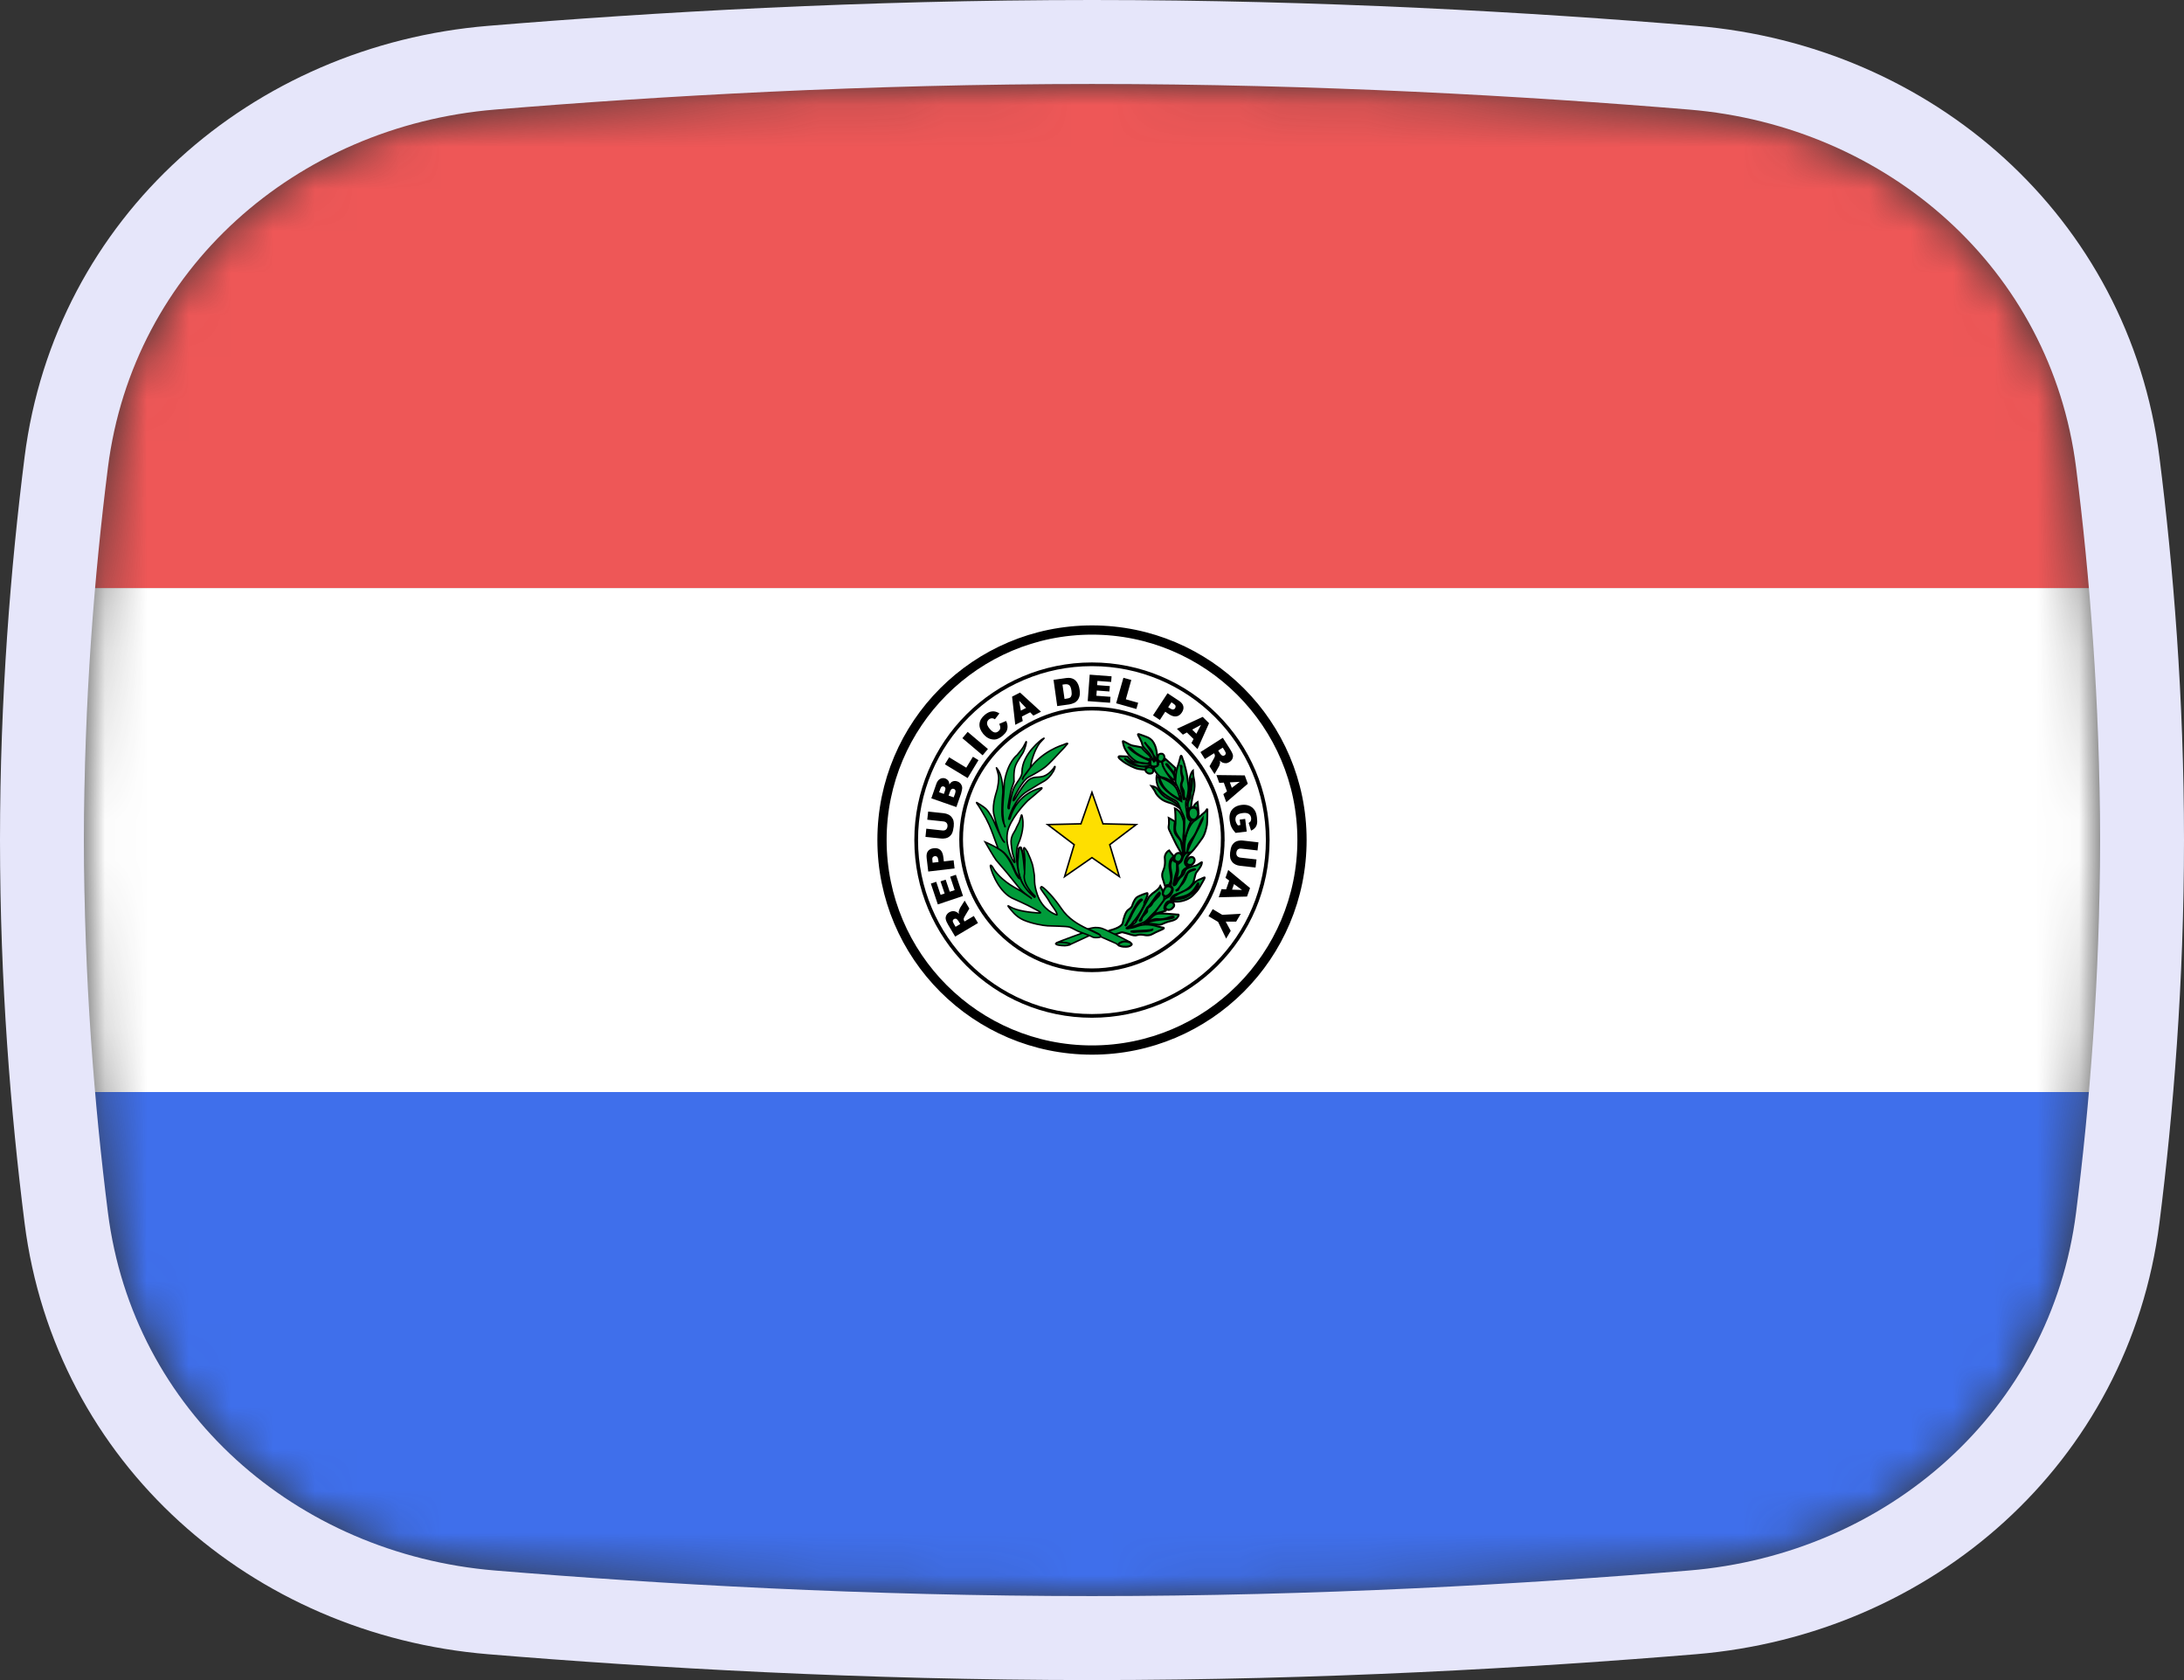 <svg width="52" height="40" viewBox="0 0 52 40" fill="none" xmlns="http://www.w3.org/2000/svg">
<rect x="0" y="0" width="52" height="40" fill="#333333" stroke="none"/>
<mask id="mask0" mask-type="alpha" maskUnits="userSpaceOnUse" x="2" y="2" width="48" height="36">
<path d="M2.569 11.136C3.167 6.412 7.042 3.002 11.786 2.609C15.641 2.289 20.62 2 26 2C31.38 2 36.359 2.289 40.214 2.609C44.959 3.002 48.833 6.412 49.431 11.136C49.752 13.676 50 16.704 50 20C50 23.296 49.752 26.324 49.431 28.864C48.833 33.587 44.959 36.998 40.214 37.391C36.359 37.711 31.38 38 26 38C20.62 38 15.641 37.711 11.786 37.391C7.042 36.998 3.167 33.587 2.569 28.864C2.248 26.324 2 23.296 2 20C2 16.704 2.248 13.676 2.569 11.136Z" fill="#00D0BF"/>
</mask>
<g mask="url(#mask0)">
<rect x="2" y="26" width="48" height="12" fill="#3F6FEB"/>
<rect x="2" y="14" width="48" height="12" fill="white"/>
<path d="M31 19.999C31 22.761 28.762 25 26 25C23.239 25 21 22.761 21 19.999C21 17.238 23.239 15 26 15C28.762 15 31 17.238 31 19.999Z" fill="white" stroke="black" stroke-width="0.22" stroke-miterlimit="10"/>
<path d="M28.418 19.224C28.296 19.219 28.295 19.353 28.295 19.353C28.295 19.353 28.3 19.314 28.296 19.358C28.294 19.403 28.316 19.511 28.406 19.52C28.5 19.528 28.532 19.418 28.532 19.364C28.532 19.343 28.526 19.227 28.418 19.224" fill="#009B3A"/>
<path d="M28.418 19.224C28.296 19.219 28.295 19.353 28.295 19.353C28.295 19.353 28.3 19.314 28.296 19.358C28.294 19.403 28.316 19.511 28.406 19.52C28.5 19.528 28.532 19.418 28.532 19.364C28.532 19.343 28.526 19.227 28.418 19.224" stroke="black" stroke-width="0.059"/>
<path d="M22.863 22L22.82 21.929C22.816 21.922 22.805 21.909 22.787 21.889C22.778 21.88 22.767 21.874 22.754 21.873C22.74 21.871 22.727 21.874 22.715 21.881C22.698 21.891 22.687 21.904 22.686 21.921C22.682 21.938 22.69 21.961 22.709 21.992L22.752 22.066L22.863 22ZM23.286 21.976L22.742 22.299L22.576 22.02C22.546 21.968 22.527 21.927 22.52 21.894C22.511 21.86 22.515 21.829 22.529 21.798C22.543 21.766 22.568 21.74 22.602 21.719C22.629 21.703 22.66 21.694 22.691 21.692C22.721 21.692 22.749 21.7 22.776 21.714C22.793 21.723 22.812 21.738 22.833 21.76C22.828 21.736 22.825 21.718 22.826 21.704C22.828 21.695 22.832 21.681 22.84 21.66C22.847 21.64 22.854 21.626 22.858 21.617L22.968 21.442L23.08 21.632L22.968 21.82C22.954 21.844 22.946 21.863 22.945 21.875C22.944 21.893 22.948 21.909 22.956 21.924L22.965 21.939L23.186 21.808L23.286 21.976ZM22.329 21.533L22.163 21.037L22.291 20.994L22.395 21.305L22.491 21.273L22.393 20.984L22.516 20.944L22.613 21.231L22.73 21.193L22.624 20.873L22.76 20.827L22.929 21.332L22.329 21.533ZM22.346 20.523L22.34 20.477C22.335 20.438 22.326 20.413 22.312 20.4C22.305 20.393 22.296 20.389 22.287 20.386C22.277 20.383 22.268 20.382 22.258 20.383C22.239 20.386 22.223 20.394 22.211 20.408C22.198 20.423 22.194 20.448 22.2 20.484L22.205 20.54L22.346 20.523ZM22.101 20.75L22.063 20.427C22.055 20.358 22.065 20.303 22.094 20.264C22.124 20.225 22.17 20.202 22.231 20.195C22.294 20.187 22.347 20.201 22.387 20.234C22.426 20.268 22.451 20.325 22.46 20.403L22.473 20.509L22.705 20.482L22.728 20.677L22.101 20.75ZM22.078 19.516L22.099 19.322L22.474 19.362C22.51 19.366 22.544 19.376 22.576 19.391C22.608 19.405 22.636 19.427 22.658 19.455C22.68 19.483 22.695 19.51 22.702 19.538C22.711 19.576 22.714 19.623 22.708 19.677C22.704 19.71 22.698 19.743 22.69 19.776C22.682 19.811 22.67 19.841 22.655 19.863C22.639 19.887 22.618 19.908 22.594 19.925C22.571 19.941 22.545 19.952 22.517 19.958C22.475 19.966 22.44 19.968 22.409 19.964L22.035 19.925L22.055 19.73L22.439 19.772C22.473 19.776 22.501 19.769 22.522 19.752C22.543 19.734 22.555 19.709 22.559 19.677C22.563 19.642 22.556 19.615 22.539 19.595C22.523 19.573 22.497 19.561 22.462 19.557L22.078 19.516ZM22.707 18.984L22.741 18.891C22.751 18.859 22.754 18.835 22.747 18.817C22.744 18.809 22.739 18.801 22.732 18.795C22.726 18.789 22.718 18.785 22.709 18.782C22.69 18.776 22.675 18.777 22.66 18.787C22.644 18.796 22.63 18.816 22.619 18.848L22.586 18.942L22.707 18.984ZM22.473 18.902L22.501 18.823C22.511 18.794 22.514 18.772 22.506 18.757C22.501 18.742 22.489 18.731 22.47 18.726C22.463 18.723 22.455 18.721 22.447 18.721C22.439 18.722 22.431 18.724 22.424 18.728C22.41 18.736 22.398 18.753 22.389 18.781L22.36 18.863L22.473 18.902ZM22.174 19.007L22.294 18.661C22.315 18.603 22.345 18.565 22.385 18.543C22.403 18.533 22.424 18.527 22.445 18.526C22.466 18.524 22.487 18.527 22.507 18.534C22.541 18.548 22.567 18.569 22.586 18.599C22.596 18.62 22.603 18.647 22.603 18.678C22.628 18.638 22.657 18.613 22.689 18.602C22.721 18.591 22.757 18.591 22.795 18.605C22.825 18.615 22.85 18.632 22.87 18.655C22.889 18.679 22.902 18.705 22.908 18.735C22.911 18.754 22.91 18.779 22.903 18.811C22.893 18.856 22.887 18.884 22.882 18.897L22.771 19.215L22.174 19.007ZM22.497 18.197L22.599 18.03L23.006 18.277L23.165 18.017L23.297 18.098L23.039 18.525L22.497 18.197ZM22.914 17.575L23.04 17.425L23.522 17.833L23.396 17.983L22.914 17.575ZM23.79 17.235L23.955 17.165C23.976 17.209 23.988 17.251 23.989 17.292C23.991 17.332 23.983 17.371 23.966 17.407C23.947 17.444 23.916 17.479 23.874 17.516C23.821 17.559 23.771 17.588 23.725 17.6C23.679 17.612 23.627 17.609 23.57 17.591C23.515 17.573 23.462 17.533 23.411 17.474C23.345 17.392 23.314 17.313 23.321 17.235C23.328 17.156 23.37 17.085 23.448 17.019C23.51 16.968 23.567 16.941 23.624 16.937C23.679 16.931 23.738 16.948 23.796 16.985L23.688 17.125C23.672 17.114 23.658 17.107 23.647 17.105C23.63 17.099 23.611 17.099 23.594 17.104C23.576 17.108 23.56 17.116 23.546 17.128C23.512 17.157 23.497 17.192 23.502 17.235C23.505 17.266 23.525 17.303 23.56 17.347C23.605 17.401 23.645 17.431 23.677 17.437C23.711 17.444 23.742 17.435 23.771 17.41C23.8 17.386 23.816 17.36 23.816 17.332C23.817 17.302 23.809 17.27 23.79 17.235ZM24.43 16.855L24.265 16.684L24.306 16.919L24.43 16.855ZM24.528 16.959L24.33 17.06L24.351 17.167L24.173 17.257L24.097 16.586L24.287 16.489L24.786 16.945L24.604 17.038L24.528 16.959ZM25.297 16.3L25.346 16.641L25.393 16.634C25.434 16.629 25.462 16.62 25.478 16.609C25.494 16.596 25.504 16.581 25.511 16.555C25.518 16.532 25.518 16.496 25.511 16.445C25.501 16.379 25.484 16.335 25.459 16.314C25.434 16.293 25.396 16.286 25.346 16.293L25.297 16.3ZM25.084 16.186L25.371 16.145C25.428 16.137 25.474 16.137 25.511 16.148C25.549 16.159 25.58 16.176 25.608 16.202C25.634 16.227 25.656 16.259 25.671 16.295C25.688 16.333 25.698 16.373 25.704 16.414C25.714 16.48 25.714 16.534 25.703 16.572C25.694 16.61 25.677 16.645 25.653 16.675C25.629 16.703 25.603 16.724 25.573 16.736C25.537 16.753 25.499 16.764 25.46 16.771L25.172 16.811L25.084 16.186ZM25.945 16.063L26.466 16.102L26.456 16.236L26.13 16.212L26.122 16.312L26.425 16.335L26.414 16.463L26.113 16.441L26.104 16.565L26.44 16.59L26.43 16.732L25.898 16.693L25.945 16.063ZM26.748 16.137L26.936 16.189L26.806 16.649L27.099 16.732L27.057 16.88L26.575 16.744L26.748 16.137ZM27.814 16.838L27.855 16.864C27.886 16.885 27.912 16.894 27.931 16.892C27.941 16.891 27.95 16.888 27.958 16.883C27.966 16.878 27.973 16.871 27.978 16.863C27.988 16.847 27.992 16.829 27.99 16.809C27.986 16.791 27.969 16.772 27.938 16.752L27.892 16.72L27.814 16.838ZM27.799 16.505L28.07 16.684C28.129 16.723 28.164 16.767 28.174 16.814C28.186 16.861 28.174 16.912 28.14 16.963C28.106 17.016 28.062 17.047 28.01 17.056C27.957 17.064 27.899 17.048 27.833 17.005L27.744 16.945L27.616 17.141L27.452 17.032L27.799 16.505ZM28.485 17.469L28.595 17.258L28.386 17.371L28.485 17.469ZM28.418 17.595L28.259 17.439L28.164 17.491L28.022 17.352L28.314 17.217L28.636 17.068L28.787 17.218L28.512 17.835L28.367 17.691L28.418 17.595ZM29.005 17.869L29.049 17.939C29.055 17.946 29.064 17.96 29.084 17.978C29.093 17.987 29.105 17.993 29.118 17.993C29.131 17.995 29.145 17.991 29.156 17.984C29.172 17.973 29.182 17.96 29.185 17.943C29.187 17.926 29.178 17.902 29.159 17.872L29.113 17.8L29.005 17.869ZM28.582 17.906L29.115 17.566L29.29 17.84C29.322 17.891 29.343 17.932 29.353 17.965C29.36 17.997 29.358 18.03 29.345 18.061C29.332 18.093 29.308 18.119 29.275 18.141C29.244 18.16 29.215 18.171 29.186 18.171C29.157 18.172 29.128 18.165 29.1 18.153C29.079 18.14 29.059 18.125 29.042 18.108C29.048 18.131 29.051 18.15 29.05 18.163C29.048 18.178 29.044 18.193 29.039 18.207C29.035 18.223 29.028 18.238 29.02 18.252L28.917 18.43L28.798 18.244L28.905 18.053C28.919 18.027 28.926 18.009 28.926 17.996C28.927 17.979 28.924 17.963 28.913 17.948L28.904 17.934L28.688 18.072L28.582 17.906ZM29.329 18.757L29.519 18.614L29.282 18.627L29.329 18.757ZM29.214 18.842L29.138 18.633L29.03 18.64L28.962 18.453L29.637 18.461L29.71 18.66L29.197 19.1L29.127 18.907L29.214 18.842ZM29.517 19.514L29.647 19.497L29.684 19.798L29.417 19.83C29.372 19.778 29.337 19.731 29.319 19.689C29.298 19.646 29.285 19.595 29.278 19.535C29.268 19.46 29.273 19.398 29.294 19.348C29.312 19.298 29.346 19.256 29.393 19.223C29.44 19.192 29.495 19.172 29.56 19.164C29.628 19.155 29.69 19.162 29.744 19.184C29.798 19.206 29.841 19.242 29.875 19.293C29.901 19.334 29.918 19.389 29.927 19.461C29.936 19.53 29.936 19.583 29.927 19.619C29.92 19.654 29.904 19.686 29.879 19.712C29.854 19.74 29.822 19.762 29.787 19.775L29.73 19.593C29.752 19.582 29.769 19.567 29.779 19.546C29.789 19.527 29.792 19.502 29.789 19.474C29.782 19.431 29.765 19.399 29.732 19.378C29.699 19.356 29.651 19.349 29.587 19.358C29.519 19.366 29.473 19.385 29.446 19.414C29.421 19.443 29.412 19.481 29.416 19.527C29.419 19.548 29.425 19.568 29.433 19.587C29.442 19.607 29.456 19.627 29.474 19.652L29.533 19.643L29.517 19.514ZM29.917 20.462L29.894 20.655L29.521 20.613C29.485 20.609 29.45 20.599 29.418 20.584C29.386 20.569 29.358 20.547 29.337 20.52C29.315 20.492 29.301 20.465 29.294 20.437C29.285 20.396 29.282 20.351 29.288 20.298C29.293 20.267 29.299 20.234 29.306 20.198C29.314 20.163 29.327 20.134 29.343 20.111C29.359 20.087 29.38 20.067 29.403 20.05C29.43 20.033 29.456 20.022 29.481 20.018C29.522 20.01 29.558 20.007 29.589 20.012L29.963 20.055L29.941 20.248L29.558 20.204C29.524 20.2 29.496 20.206 29.474 20.223C29.453 20.241 29.441 20.265 29.437 20.299C29.433 20.333 29.44 20.36 29.457 20.381C29.473 20.401 29.499 20.414 29.533 20.419L29.917 20.462ZM29.335 21.181L29.573 21.189L29.381 21.049L29.335 21.181ZM29.194 21.174L29.266 20.964L29.178 20.901L29.243 20.712L29.763 21.144L29.691 21.346L29.018 21.363L29.084 21.169L29.194 21.174ZM29.543 21.756L29.433 21.942L29.184 21.943L29.303 22.162L29.194 22.347L29.002 21.949L28.774 21.814L28.874 21.645L29.102 21.781L29.543 21.756Z" fill="black"/>
<path d="M30.184 20C30.184 22.313 28.311 24.187 25.999 24.187C23.687 24.187 21.814 22.313 21.814 20C21.814 17.689 23.687 15.816 25.999 15.816C28.311 15.816 30.184 17.689 30.184 20L30.184 20Z" stroke="black" stroke-width="0.088" stroke-miterlimit="10"/>
<path d="M29.113 19.985C29.113 21.707 27.72 23.101 25.999 23.101C24.279 23.101 22.884 21.707 22.884 19.985C22.884 18.266 24.279 16.871 25.999 16.871C27.72 16.871 29.114 18.266 29.114 19.985H29.113Z" stroke="black" stroke-width="0.088" stroke-miterlimit="10"/>
<path d="M25.999 18.865L26.261 19.614L27.053 19.632L26.422 20.111L26.651 20.87L25.999 20.419L25.348 20.87L25.576 20.111L24.944 19.632L25.737 19.614L25.999 18.865Z" fill="#FEDF00" stroke="black" stroke-width="0.036"/>
<path d="M27.438 22.136C27.411 22.158 27.305 22.169 27.277 22.174C27.248 22.178 27.137 22.179 27.09 22.181C27.064 22.183 27.013 22.19 26.987 22.19C26.759 22.164 27.359 22.167 27.438 22.135V22.136ZM26.838 21.959C26.853 21.932 26.928 21.765 26.955 21.717C26.982 21.671 27.044 21.547 27.082 21.495C27.101 21.467 27.175 21.386 27.193 21.422C27.063 21.535 26.961 21.731 26.906 21.863C26.899 21.877 26.856 21.951 26.84 21.97C26.825 21.989 26.831 22.024 26.808 22.027C26.782 22.03 26.8 22.035 26.8 22.035C26.8 22.035 26.822 21.987 26.838 21.958V21.959ZM27.701 22.086C27.701 22.086 27.597 22.071 27.533 22.048C27.469 22.026 27.362 22.01 27.271 22.012C27.18 22.013 27.097 22.041 27.023 22.069C26.95 22.096 26.855 22.099 26.855 22.099C26.855 22.099 26.801 22.107 26.826 22.095C26.85 22.083 26.933 22.017 26.933 22.017L26.987 21.944C27.003 21.939 27.276 21.58 27.247 21.484C27.288 21.413 27.338 21.287 27.319 21.265C27.31 21.256 27.106 21.329 27.061 21.37C27.01 21.415 26.973 21.508 26.957 21.562C26.942 21.615 26.864 21.66 26.864 21.66C26.8 21.706 26.754 21.851 26.732 21.97C26.71 22.087 26.421 22.152 26.421 22.152C26.421 22.152 26.34 22.182 26.412 22.205C26.424 22.208 26.456 22.262 26.481 22.263C26.517 22.267 26.696 22.19 26.724 22.196C26.785 22.21 26.846 22.227 26.905 22.246C26.974 22.269 27.03 22.281 27.078 22.263C27.127 22.246 27.196 22.252 27.248 22.262C27.3 22.274 27.357 22.269 27.39 22.259C27.425 22.248 27.519 22.196 27.519 22.196C27.519 22.196 27.619 22.153 27.678 22.125C27.736 22.098 27.701 22.086 27.701 22.086" fill="#009B3A"/>
<path d="M27.701 22.086C27.701 22.086 27.597 22.071 27.533 22.048C27.469 22.026 27.362 22.01 27.271 22.012C27.18 22.013 27.097 22.041 27.023 22.069C26.95 22.096 26.855 22.099 26.855 22.099C26.855 22.099 26.801 22.107 26.826 22.095C26.85 22.083 26.933 22.017 26.933 22.017L26.987 21.944C27.003 21.939 27.276 21.58 27.247 21.484C27.288 21.413 27.338 21.287 27.319 21.265C27.31 21.256 27.106 21.329 27.061 21.37C27.01 21.415 26.973 21.508 26.957 21.562C26.942 21.615 26.864 21.66 26.864 21.66C26.8 21.706 26.754 21.851 26.732 21.97C26.71 22.087 26.421 22.152 26.421 22.152C26.421 22.152 26.34 22.182 26.412 22.205C26.424 22.208 26.456 22.262 26.481 22.263C26.517 22.267 26.696 22.19 26.724 22.196C26.785 22.21 26.846 22.227 26.905 22.246C26.974 22.269 27.03 22.281 27.078 22.263C27.127 22.246 27.196 22.252 27.248 22.262C27.3 22.274 27.357 22.269 27.39 22.259C27.425 22.248 27.519 22.196 27.519 22.196C27.519 22.196 27.619 22.153 27.678 22.125C27.736 22.098 27.701 22.086 27.701 22.086M27.438 22.136C27.411 22.158 27.305 22.169 27.277 22.174C27.248 22.178 27.137 22.179 27.09 22.181C27.064 22.183 27.013 22.19 26.987 22.19C26.759 22.164 27.359 22.167 27.438 22.135V22.136ZM26.838 21.959C26.853 21.932 26.928 21.765 26.955 21.717C26.982 21.671 27.044 21.547 27.082 21.495C27.101 21.467 27.175 21.386 27.193 21.422C27.063 21.535 26.961 21.731 26.906 21.863C26.899 21.877 26.856 21.951 26.84 21.97C26.825 21.989 26.831 22.024 26.808 22.027C26.782 22.03 26.8 22.035 26.8 22.035C26.8 22.035 26.822 21.987 26.838 21.958V21.959Z" stroke="black" stroke-width="0.045"/>
<path d="M26.914 22.435C26.914 22.435 26.516 22.227 26.495 22.222C26.482 22.22 26.314 22.128 26.237 22.104C26.181 22.086 26.105 22.081 26.077 22.083C26.012 22.087 25.904 22.116 25.904 22.116L26.003 22.157C26.003 22.157 26.096 22.202 26.142 22.227C26.207 22.261 26.209 22.303 26.209 22.303L26.57 22.461L26.643 22.514C26.643 22.514 26.71 22.422 26.914 22.435Z" fill="#009B3A"/>
<path d="M26.914 22.435C26.914 22.435 26.516 22.227 26.495 22.222C26.482 22.22 26.314 22.128 26.237 22.104C26.181 22.086 26.105 22.081 26.077 22.083C26.012 22.087 25.904 22.116 25.904 22.116L26.003 22.157C26.003 22.157 26.096 22.202 26.142 22.227C26.207 22.261 26.209 22.303 26.209 22.303L26.57 22.461L26.643 22.514C26.643 22.514 26.71 22.422 26.914 22.435" stroke="black" stroke-width="0.036"/>
<path d="M27.315 21.608C27.44 21.496 27.502 21.337 27.605 21.249C27.621 21.261 27.621 21.281 27.601 21.317C27.581 21.351 27.555 21.363 27.544 21.381C27.523 21.409 27.46 21.462 27.443 21.493C27.428 21.522 27.409 21.564 27.354 21.596C27.3 21.628 27.317 21.68 27.312 21.701C27.308 21.725 27.224 21.785 27.184 21.86C27.176 21.937 27.172 21.904 27.126 21.932C27.211 21.803 27.256 21.72 27.315 21.608V21.608ZM27.034 21.962C27.025 21.979 26.778 22.119 26.856 22.098C26.932 22.078 27.161 21.995 27.226 21.966C27.305 21.932 27.352 21.859 27.412 21.8C27.473 21.74 27.661 21.56 27.693 21.491C27.725 21.419 27.754 21.32 27.627 21.097C27.627 21.097 27.607 21.14 27.559 21.182C27.512 21.224 27.442 21.271 27.442 21.271L27.36 21.349C27.36 21.349 27.072 21.879 27.034 21.962" fill="#009B3A"/>
<path d="M27.034 21.962C27.025 21.979 26.778 22.119 26.856 22.098C26.932 22.078 27.161 21.995 27.226 21.966C27.305 21.932 27.352 21.859 27.412 21.8C27.473 21.74 27.661 21.56 27.693 21.491C27.725 21.419 27.754 21.32 27.627 21.097C27.627 21.097 27.607 21.14 27.559 21.182C27.512 21.224 27.442 21.271 27.442 21.271L27.36 21.349C27.36 21.349 27.072 21.879 27.034 21.962M27.315 21.608C27.44 21.496 27.502 21.337 27.605 21.249C27.621 21.261 27.621 21.281 27.601 21.317C27.581 21.351 27.555 21.363 27.544 21.381C27.523 21.409 27.46 21.462 27.443 21.493C27.428 21.522 27.409 21.564 27.354 21.596C27.3 21.628 27.317 21.68 27.312 21.701C27.308 21.725 27.224 21.785 27.184 21.86C27.176 21.937 27.172 21.904 27.126 21.932C27.211 21.803 27.256 21.72 27.315 21.608V21.608Z" stroke="black" stroke-width="0.047"/>
<path d="M28.037 21.775C28.037 21.775 27.879 21.761 27.865 21.761C27.851 21.761 27.764 21.749 27.638 21.749C27.513 21.749 27.466 21.792 27.433 21.827C27.398 21.866 27.299 21.956 27.299 21.956L27.353 21.951C27.479 21.853 27.578 21.889 27.617 21.886C27.658 21.885 27.707 21.889 27.834 21.844C27.962 21.799 27.955 21.841 27.941 21.845C27.879 21.867 27.815 21.88 27.75 21.884C27.654 21.889 27.571 21.907 27.533 21.907C27.495 21.907 27.217 21.984 27.217 21.984C27.217 21.984 27.518 22.001 27.551 22.012C27.583 22.025 27.634 22.019 27.676 21.999C27.791 21.946 27.843 21.936 27.891 21.925C27.938 21.916 27.995 21.883 27.995 21.883C27.995 21.883 28.026 21.864 28.054 21.813C28.083 21.761 28.037 21.775 28.037 21.775H28.037ZM28.185 20.95C28.204 20.902 28.252 20.792 28.302 20.748C28.333 20.721 28.386 20.709 28.414 20.697C28.426 20.693 28.512 20.689 28.404 20.718C28.36 20.73 28.299 20.757 28.272 20.802C28.234 20.907 28.201 20.998 28.131 21.065C28.079 21.119 28.047 21.19 28.047 21.19L27.992 21.209C28.093 21.147 28.137 21.032 28.185 20.95ZM28.675 20.89C28.617 20.91 28.597 20.926 28.597 20.926C28.468 20.964 28.415 21.045 28.358 21.111C28.33 21.146 28.289 21.172 28.153 21.23C28.029 21.284 27.932 21.366 27.93 21.366C27.93 21.366 27.891 21.374 27.898 21.393C27.901 21.403 27.935 21.395 27.935 21.395C27.935 21.395 28.191 21.359 28.298 21.294C28.366 21.251 28.405 21.22 28.47 21.12C28.498 21.076 28.531 20.992 28.532 21.046C28.538 21.188 28.317 21.325 28.221 21.368C28.17 21.39 28.101 21.399 28.012 21.413C27.923 21.43 27.869 21.425 27.876 21.405C27.885 21.377 27.895 21.371 27.919 21.343C27.961 21.293 28.063 21.275 28.138 21.24C28.226 21.2 28.311 21.142 28.353 21.092C28.396 21.041 28.411 21.023 28.422 20.98C28.455 20.868 28.457 20.806 28.488 20.767C28.596 20.633 28.612 20.59 28.617 20.531C28.618 20.517 28.561 20.562 28.531 20.579C28.473 20.613 28.451 20.613 28.332 20.645C28.21 20.675 28.213 20.753 28.194 20.79C28.189 20.805 28.139 20.866 28.116 20.877C28.093 20.889 28.035 20.973 28.014 21.022C27.998 21.057 27.97 21.083 27.947 21.08C27.923 21.076 27.992 20.817 28.008 20.774C28.024 20.732 28.027 20.649 28.027 20.621C28.027 20.595 28.028 20.524 27.981 20.516C27.935 20.508 27.933 20.444 27.933 20.444C27.82 20.541 27.883 20.712 27.895 20.814C27.907 20.914 27.872 21.1 27.872 21.1C27.98 21.147 27.895 21.278 27.861 21.321C27.826 21.364 27.759 21.372 27.729 21.41C27.697 21.449 27.47 21.765 27.47 21.765L27.752 21.685C27.752 21.685 27.779 21.69 27.736 21.658C27.694 21.627 27.75 21.509 27.787 21.48C27.856 21.425 27.95 21.465 27.95 21.465C27.95 21.465 28.081 21.485 28.241 21.421C28.375 21.368 28.433 21.283 28.496 21.218C28.531 21.183 28.594 21.066 28.634 20.997C28.658 20.957 28.701 20.881 28.675 20.89" fill="#009B3A"/>
<path d="M28.675 20.89C28.617 20.91 28.597 20.926 28.597 20.926C28.468 20.964 28.415 21.045 28.358 21.111C28.33 21.146 28.289 21.172 28.153 21.23C28.029 21.284 27.932 21.366 27.93 21.366C27.93 21.366 27.891 21.374 27.898 21.393C27.901 21.403 27.935 21.395 27.935 21.395C27.935 21.395 28.191 21.359 28.298 21.294C28.366 21.251 28.405 21.22 28.47 21.12C28.498 21.076 28.531 20.992 28.532 21.046C28.538 21.188 28.317 21.325 28.221 21.368C28.17 21.39 28.101 21.399 28.012 21.413C27.923 21.43 27.869 21.425 27.876 21.405C27.885 21.377 27.895 21.371 27.919 21.343C27.961 21.293 28.063 21.275 28.138 21.24C28.226 21.2 28.311 21.142 28.353 21.092C28.396 21.041 28.411 21.023 28.422 20.98C28.455 20.868 28.457 20.806 28.488 20.767C28.596 20.633 28.612 20.59 28.617 20.531C28.618 20.517 28.561 20.562 28.531 20.579C28.473 20.613 28.451 20.613 28.332 20.645C28.21 20.675 28.213 20.753 28.194 20.79C28.189 20.805 28.139 20.866 28.116 20.877C28.093 20.889 28.035 20.973 28.014 21.022C27.998 21.057 27.97 21.083 27.947 21.08C27.923 21.076 27.992 20.817 28.008 20.774C28.024 20.732 28.027 20.649 28.027 20.621C28.027 20.595 28.028 20.524 27.981 20.516C27.935 20.508 27.933 20.444 27.933 20.444C27.82 20.541 27.883 20.712 27.895 20.814C27.907 20.914 27.872 21.1 27.872 21.1C27.98 21.147 27.895 21.278 27.861 21.321C27.826 21.364 27.759 21.372 27.729 21.41C27.697 21.449 27.47 21.765 27.47 21.765L27.752 21.685C27.752 21.685 27.779 21.69 27.736 21.658C27.694 21.627 27.75 21.509 27.787 21.48C27.856 21.425 27.95 21.465 27.95 21.465C27.95 21.465 28.081 21.485 28.241 21.421C28.375 21.368 28.433 21.283 28.496 21.218C28.531 21.183 28.594 21.066 28.634 20.997C28.658 20.957 28.701 20.881 28.675 20.89M28.037 21.775C28.037 21.775 27.879 21.761 27.865 21.761C27.851 21.761 27.764 21.749 27.638 21.749C27.513 21.749 27.466 21.792 27.433 21.827C27.398 21.866 27.299 21.956 27.299 21.956L27.353 21.951C27.479 21.853 27.578 21.889 27.617 21.886C27.658 21.885 27.707 21.889 27.834 21.844C27.962 21.799 27.955 21.841 27.941 21.845C27.879 21.867 27.815 21.88 27.75 21.884C27.654 21.889 27.571 21.907 27.533 21.907C27.495 21.907 27.217 21.984 27.217 21.984C27.217 21.984 27.518 22.001 27.551 22.012C27.583 22.025 27.634 22.019 27.676 21.999C27.791 21.946 27.843 21.936 27.891 21.925C27.938 21.916 27.995 21.883 27.995 21.883C27.995 21.883 28.026 21.864 28.054 21.813C28.083 21.761 28.037 21.775 28.037 21.775H28.037ZM28.185 20.95C28.204 20.902 28.252 20.792 28.302 20.748C28.333 20.721 28.386 20.709 28.414 20.697C28.426 20.693 28.512 20.689 28.404 20.718C28.36 20.73 28.299 20.757 28.272 20.802C28.234 20.907 28.201 20.998 28.131 21.065C28.079 21.119 28.047 21.19 28.047 21.19L27.992 21.209C28.093 21.147 28.137 21.032 28.185 20.95V20.95Z" stroke="black" stroke-width="0.045"/>
<path d="M27.874 21.649C27.896 21.641 27.899 21.637 27.939 21.594C27.977 21.551 27.943 21.478 27.883 21.481C27.854 21.483 27.822 21.476 27.765 21.554C27.709 21.632 27.791 21.66 27.823 21.663C27.836 21.664 27.854 21.658 27.874 21.649Z" fill="#009B3A"/>
<path d="M27.874 21.649C27.896 21.641 27.899 21.637 27.939 21.594C27.977 21.551 27.943 21.478 27.883 21.481C27.854 21.483 27.822 21.476 27.765 21.554C27.709 21.632 27.791 21.66 27.823 21.663C27.836 21.664 27.854 21.658 27.874 21.649" stroke="black" stroke-width="0.05"/>
<path d="M27.728 21.157C27.691 21.22 27.671 21.292 27.7 21.314C27.707 21.317 27.733 21.34 27.755 21.34C27.777 21.34 27.838 21.311 27.873 21.257C27.908 21.205 27.937 21.147 27.865 21.111C27.8 21.079 27.755 21.109 27.728 21.157" fill="#009B3A"/>
<path d="M27.728 21.157C27.691 21.22 27.671 21.292 27.7 21.314C27.707 21.317 27.733 21.34 27.755 21.34C27.777 21.34 27.838 21.311 27.873 21.257C27.908 21.205 27.937 21.147 27.865 21.111C27.8 21.079 27.755 21.109 27.728 21.157" stroke="black" stroke-width="0.051"/>
<path d="M27.942 20.393C27.942 20.393 27.948 20.384 27.923 20.358C27.884 20.318 27.835 20.247 27.835 20.247C27.758 20.29 27.732 20.375 27.732 20.409C27.732 20.445 27.745 20.522 27.733 20.6C27.729 20.627 27.725 20.658 27.686 20.755C27.647 20.851 27.692 20.939 27.701 20.97C27.707 21.001 27.739 21.096 27.739 21.096C27.739 21.096 27.77 21.077 27.78 21.075C27.792 21.072 27.833 21.073 27.833 21.073C27.833 21.073 27.88 20.989 27.882 20.942C27.883 20.907 27.877 20.849 27.861 20.758C27.838 20.627 27.839 20.59 27.855 20.516C27.87 20.442 27.942 20.393 27.942 20.393" fill="#009B3A"/>
<path d="M27.942 20.393C27.942 20.393 27.948 20.384 27.923 20.358C27.884 20.318 27.835 20.247 27.835 20.247C27.758 20.29 27.732 20.375 27.732 20.409C27.732 20.445 27.745 20.522 27.733 20.6C27.729 20.627 27.725 20.658 27.686 20.755C27.647 20.851 27.692 20.939 27.701 20.97C27.707 21.001 27.739 21.096 27.739 21.096C27.739 21.096 27.77 21.077 27.78 21.075C27.792 21.072 27.833 21.073 27.833 21.073C27.833 21.073 27.88 20.989 27.882 20.942C27.883 20.907 27.877 20.849 27.861 20.758C27.838 20.627 27.839 20.59 27.855 20.516C27.87 20.442 27.942 20.393 27.942 20.393" stroke="black" stroke-width="0.045"/>
<path d="M28.058 20.524C28.058 20.524 28.102 20.514 28.124 20.474C28.152 20.425 28.145 20.374 28.145 20.374C28.076 20.242 27.985 20.349 27.985 20.349C27.902 20.517 28.058 20.524 28.058 20.524" fill="#009B3A"/>
<path d="M28.058 20.524C28.058 20.524 28.102 20.514 28.124 20.474C28.152 20.425 28.145 20.374 28.145 20.374C28.076 20.242 27.985 20.349 27.985 20.349C27.902 20.517 28.058 20.524 28.058 20.524" stroke="black" stroke-width="0.049"/>
<path d="M28.29 20.282C28.188 20.287 28.138 20.47 28.138 20.47C28.138 20.47 28.122 20.515 28.067 20.55C28.01 20.586 28.044 20.637 28.044 20.728C28.044 20.819 27.98 20.981 27.98 20.981L27.956 21.035C27.956 21.035 27.959 21.076 27.996 21.002C28.059 20.876 28.128 20.907 28.154 20.772C28.171 20.672 28.337 20.64 28.337 20.64L28.29 20.631C28.117 20.55 28.3 20.349 28.329 20.313C28.361 20.277 28.391 20.277 28.29 20.282Z" fill="#009B3A"/>
<path d="M28.29 20.282C28.188 20.287 28.138 20.47 28.138 20.47C28.138 20.47 28.122 20.515 28.067 20.55C28.01 20.586 28.044 20.637 28.044 20.728C28.044 20.819 27.98 20.981 27.98 20.981L27.956 21.035C27.956 21.035 27.959 21.076 27.996 21.002C28.059 20.876 28.128 20.907 28.154 20.772C28.171 20.672 28.337 20.64 28.337 20.64L28.29 20.631C28.117 20.55 28.3 20.349 28.329 20.313C28.361 20.277 28.391 20.277 28.29 20.282" stroke="black" stroke-width="0.059"/>
<path d="M28.261 20.499C28.214 20.599 28.347 20.604 28.378 20.586C28.39 20.579 28.418 20.546 28.418 20.546C28.472 20.468 28.423 20.416 28.395 20.409C28.368 20.4 28.31 20.393 28.261 20.499Z" fill="#009B3A"/>
<path d="M28.261 20.499C28.214 20.599 28.347 20.604 28.378 20.586C28.39 20.579 28.418 20.546 28.418 20.546C28.472 20.468 28.423 20.416 28.395 20.409C28.368 20.4 28.31 20.393 28.261 20.499" stroke="black" stroke-width="0.05"/>
<path d="M28.009 20.111C28.044 20.176 28.141 20.356 28.164 20.345C28.178 20.338 28.167 20.301 28.167 20.301C28.167 20.301 28.164 20.252 28.148 20.193C28.133 20.134 28.136 20.057 28.105 20.009C28.075 19.96 28.003 19.902 27.974 19.825C27.946 19.747 27.968 19.601 27.971 19.583C27.974 19.566 27.982 19.577 27.967 19.56C27.952 19.541 27.829 19.476 27.829 19.476C27.829 19.476 27.836 19.523 27.833 19.61C27.832 19.631 27.826 19.655 27.823 19.691C27.82 19.726 27.841 19.77 27.891 19.869C27.95 19.984 27.978 20.055 28.009 20.111ZM28.746 19.252C28.746 19.252 28.711 19.311 28.698 19.324C28.685 19.338 28.485 19.51 28.473 19.517C28.464 19.524 28.359 19.558 28.264 19.815C28.169 20.072 28.21 20.311 28.21 20.311L28.256 20.306L28.264 20.28C28.264 20.28 28.279 20.195 28.291 20.131C28.305 20.067 28.376 19.978 28.423 19.913C28.469 19.848 28.505 19.756 28.505 19.756C28.559 19.648 28.584 19.551 28.638 19.476C28.64 19.565 28.298 20.118 28.262 20.305L28.363 20.29C28.444 20.216 28.549 20.061 28.621 19.961C28.693 19.861 28.724 19.704 28.737 19.635C28.749 19.566 28.746 19.252 28.746 19.252" fill="#009B3A"/>
<path d="M28.746 19.252C28.746 19.252 28.711 19.311 28.698 19.324C28.685 19.338 28.485 19.51 28.473 19.517C28.464 19.524 28.359 19.558 28.264 19.815C28.169 20.072 28.21 20.311 28.21 20.311L28.256 20.306L28.264 20.28C28.264 20.28 28.279 20.195 28.291 20.131C28.305 20.067 28.376 19.978 28.423 19.913C28.469 19.848 28.505 19.756 28.505 19.756C28.559 19.648 28.584 19.551 28.638 19.476C28.64 19.565 28.298 20.118 28.262 20.305L28.363 20.29C28.444 20.216 28.549 20.061 28.621 19.961C28.693 19.861 28.724 19.704 28.737 19.635C28.749 19.566 28.746 19.252 28.746 19.252M28.009 20.111C28.044 20.176 28.141 20.356 28.164 20.345C28.178 20.338 28.167 20.301 28.167 20.301C28.167 20.301 28.164 20.252 28.148 20.193C28.133 20.134 28.136 20.057 28.105 20.009C28.075 19.96 28.003 19.902 27.974 19.825C27.946 19.747 27.968 19.601 27.971 19.583C27.974 19.566 27.982 19.577 27.967 19.56C27.952 19.541 27.829 19.476 27.829 19.476C27.829 19.476 27.836 19.523 27.833 19.61C27.832 19.631 27.826 19.655 27.823 19.691C27.82 19.726 27.841 19.77 27.891 19.869C27.95 19.984 27.978 20.055 28.009 20.111V20.111Z" stroke="black" stroke-width="0.045"/>
<path d="M28.066 19.309C28.014 19.262 27.974 19.247 27.974 19.247C27.974 19.247 27.986 19.341 27.986 19.398C27.986 19.455 27.991 19.551 27.988 19.602C27.986 19.653 27.961 19.738 27.997 19.821C28.034 19.902 28.076 19.944 28.106 19.995C28.133 20.046 28.182 20.307 28.182 20.307C28.182 20.307 28.164 19.954 28.18 19.854C28.194 19.755 28.199 19.602 28.177 19.525C28.154 19.448 28.116 19.358 28.066 19.309ZM28.301 18.964C28.317 18.934 28.353 18.871 28.368 18.776C28.374 18.736 28.378 18.67 28.376 18.625C28.375 18.595 28.363 18.542 28.376 18.539C28.388 18.536 28.378 18.555 28.385 18.6C28.388 18.616 28.377 18.66 28.375 18.717C28.372 18.762 28.371 18.8 28.35 18.861C28.333 18.915 28.349 18.975 28.338 18.992C28.326 19.009 28.295 19.074 28.295 19.074C28.295 19.074 28.276 19.127 28.279 19.174C28.281 19.223 28.284 19.276 28.284 19.276C28.284 19.276 28.307 19.234 28.357 19.227C28.357 19.227 28.368 19.145 28.368 19.119C28.368 19.094 28.401 18.926 28.418 18.875C28.441 18.8 28.457 18.67 28.421 18.518C28.41 18.477 28.403 18.349 28.403 18.349C28.403 18.349 28.355 18.388 28.326 18.534C28.317 18.578 28.336 18.698 28.329 18.825C28.326 18.895 28.259 19.179 28.25 19.197" fill="#009B3A"/>
<path d="M28.301 18.964C28.317 18.934 28.353 18.871 28.368 18.776C28.374 18.736 28.378 18.67 28.376 18.625C28.375 18.595 28.363 18.542 28.376 18.539C28.388 18.536 28.378 18.555 28.385 18.6C28.388 18.616 28.377 18.66 28.375 18.717C28.372 18.762 28.371 18.8 28.35 18.861C28.333 18.915 28.349 18.975 28.338 18.992C28.326 19.009 28.295 19.074 28.295 19.074C28.295 19.074 28.276 19.127 28.279 19.174C28.281 19.223 28.284 19.276 28.284 19.276C28.284 19.276 28.307 19.234 28.357 19.227C28.357 19.227 28.368 19.145 28.368 19.119C28.368 19.094 28.401 18.926 28.418 18.875C28.441 18.8 28.457 18.67 28.421 18.518C28.41 18.477 28.403 18.349 28.403 18.349C28.403 18.349 28.355 18.388 28.326 18.534C28.317 18.578 28.336 18.698 28.329 18.825C28.326 18.895 28.259 19.179 28.25 19.197M28.066 19.309C28.014 19.262 27.974 19.247 27.974 19.247C27.974 19.247 27.986 19.341 27.986 19.398C27.986 19.455 27.991 19.551 27.988 19.602C27.986 19.653 27.961 19.738 27.997 19.821C28.034 19.902 28.076 19.944 28.106 19.995C28.133 20.046 28.182 20.307 28.182 20.307C28.182 20.307 28.164 19.954 28.18 19.854C28.194 19.755 28.199 19.602 28.177 19.525C28.154 19.448 28.116 19.358 28.066 19.309V19.309Z" stroke="black" stroke-width="0.045"/>
<path d="M28.301 18.964C28.299 18.968 28.298 18.97 28.298 18.97C28.298 18.97 28.3 18.968 28.301 18.964Z" fill="#009B3A" stroke="black" stroke-width="0.045"/>
<path d="M28.111 18.227C28.137 18.227 28.137 18.255 28.131 18.277C28.127 18.3 28.128 18.342 28.128 18.35C28.128 18.36 28.139 18.421 28.147 18.452C28.157 18.484 28.173 18.494 28.166 18.559C28.161 18.6 28.119 18.648 28.134 18.717C28.142 18.753 28.168 18.791 28.181 18.823C28.191 18.845 28.186 18.898 28.189 18.942C28.19 18.984 28.213 19.013 28.213 19.013C28.213 19.013 28.184 19.067 28.174 18.999C28.164 18.921 28.16 18.887 28.145 18.852C28.121 18.794 28.099 18.691 28.137 18.611C28.143 18.595 28.148 18.567 28.148 18.532C28.148 18.498 28.127 18.439 28.123 18.402C28.119 18.373 28.122 18.312 28.122 18.29L28.111 18.227ZM27.986 18.615C27.992 18.659 28.006 18.683 28.056 18.779C28.071 18.81 28.106 18.891 28.111 18.916C28.117 18.942 28.122 18.973 28.122 18.98C28.122 18.989 28.128 19.049 28.128 19.049V19.074C28.128 19.074 27.991 18.994 27.931 18.951C27.871 18.908 27.803 18.849 27.76 18.814C27.71 18.773 27.593 18.634 27.592 18.523L27.538 18.474C27.538 18.474 27.497 18.721 27.691 18.881C27.747 18.927 27.808 18.978 27.938 19.037C28.069 19.097 28.052 19.151 28.106 19.267C28.16 19.383 28.193 19.45 28.2 19.483C28.205 19.518 28.185 20.012 28.185 20.012L28.19 20.057C28.19 20.057 28.309 19.599 28.366 19.548C28.366 19.548 28.253 19.531 28.262 19.352L28.242 19.234C28.242 19.234 28.219 19.092 28.262 19.004C28.262 19.004 28.312 18.842 28.295 18.703C28.284 18.619 28.28 18.594 28.27 18.514C28.255 18.39 28.205 18.212 28.199 18.191C28.182 18.128 28.176 18.119 28.157 18.069C28.151 18.052 28.14 17.994 28.121 17.993C28.11 17.993 28.094 18.067 28.094 18.067C28.094 18.067 28.07 18.149 28.066 18.171C28.05 18.236 28.014 18.292 27.997 18.439C27.994 18.466 27.991 18.538 27.988 18.548C27.986 18.556 27.983 18.598 27.986 18.615Z" fill="#009B3A"/>
<path d="M27.986 18.615C27.992 18.659 28.006 18.683 28.056 18.779C28.071 18.81 28.106 18.891 28.111 18.916C28.117 18.942 28.122 18.973 28.122 18.98C28.122 18.989 28.128 19.049 28.128 19.049V19.074C28.128 19.074 27.991 18.994 27.931 18.951C27.871 18.908 27.803 18.849 27.76 18.814C27.71 18.773 27.593 18.634 27.592 18.523L27.538 18.474C27.538 18.474 27.497 18.721 27.691 18.881C27.747 18.927 27.808 18.978 27.938 19.037C28.069 19.097 28.052 19.151 28.106 19.267C28.16 19.383 28.193 19.45 28.2 19.483C28.205 19.518 28.185 20.012 28.185 20.012L28.19 20.057C28.19 20.057 28.309 19.599 28.366 19.548C28.366 19.548 28.253 19.531 28.262 19.352L28.242 19.234C28.242 19.234 28.219 19.092 28.262 19.004C28.262 19.004 28.312 18.842 28.295 18.703C28.284 18.619 28.28 18.594 28.27 18.514C28.255 18.39 28.205 18.212 28.199 18.191C28.182 18.128 28.176 18.119 28.157 18.069C28.151 18.052 28.14 17.994 28.121 17.993C28.11 17.993 28.094 18.067 28.094 18.067C28.094 18.067 28.07 18.149 28.066 18.171C28.05 18.236 28.014 18.292 27.997 18.439C27.994 18.466 27.991 18.538 27.988 18.548C27.986 18.556 27.983 18.598 27.986 18.615M28.111 18.227C28.137 18.227 28.137 18.255 28.131 18.277C28.127 18.3 28.128 18.342 28.128 18.35C28.128 18.36 28.139 18.421 28.147 18.452C28.157 18.484 28.173 18.494 28.166 18.559C28.161 18.6 28.119 18.648 28.134 18.717C28.142 18.753 28.168 18.791 28.181 18.823C28.191 18.845 28.186 18.898 28.189 18.942C28.19 18.984 28.213 19.013 28.213 19.013C28.213 19.013 28.184 19.067 28.174 18.999C28.164 18.921 28.16 18.887 28.145 18.852C28.121 18.794 28.099 18.691 28.137 18.611C28.143 18.595 28.148 18.567 28.148 18.532C28.148 18.498 28.127 18.439 28.123 18.402C28.119 18.373 28.122 18.312 28.122 18.29L28.111 18.227Z" stroke="black" stroke-width="0.045"/>
<path d="M28.088 19.239C28.088 19.239 28.068 19.195 28.048 19.172C28.007 19.125 27.952 19.084 27.797 19.008C27.641 18.93 27.6 18.803 27.521 18.751C27.485 18.726 27.415 18.714 27.415 18.714C27.415 18.714 27.484 18.809 27.5 18.842C27.521 18.884 27.526 18.912 27.612 18.992C27.697 19.072 27.8 19.1 27.867 19.12C27.961 19.149 28.088 19.239 28.088 19.239V19.239ZM27.599 18.505C27.603 18.517 27.643 18.654 27.727 18.76C27.855 18.922 28.103 19.039 28.103 19.039C28.08 18.937 28.04 18.82 28.008 18.769C27.895 18.587 27.598 18.498 27.598 18.498C27.598 18.498 27.593 18.491 27.599 18.505ZM27.953 18.581C28.02 18.436 27.821 18.296 27.765 18.195C27.786 18.178 27.811 18.221 27.833 18.25C27.866 18.294 27.958 18.419 27.958 18.419L27.986 18.285L27.749 18.07C27.746 18.101 27.673 18.127 27.673 18.127C27.638 18.326 27.953 18.581 27.953 18.581" fill="#009B3A"/>
<path d="M27.953 18.581C28.02 18.436 27.821 18.296 27.765 18.195C27.786 18.178 27.811 18.221 27.833 18.25C27.866 18.294 27.958 18.419 27.958 18.419L27.986 18.285L27.749 18.07C27.746 18.101 27.673 18.127 27.673 18.127C27.638 18.326 27.953 18.581 27.953 18.581M28.088 19.239C28.088 19.239 28.068 19.195 28.048 19.172C28.007 19.125 27.952 19.084 27.797 19.008C27.641 18.93 27.6 18.803 27.521 18.751C27.485 18.726 27.415 18.714 27.415 18.714C27.415 18.714 27.484 18.809 27.5 18.842C27.521 18.884 27.526 18.912 27.612 18.992C27.697 19.072 27.8 19.1 27.867 19.12C27.961 19.149 28.088 19.239 28.088 19.239V19.239ZM27.599 18.505C27.603 18.517 27.643 18.654 27.727 18.76C27.855 18.922 28.103 19.039 28.103 19.039C28.08 18.937 28.04 18.82 28.008 18.769C27.895 18.587 27.598 18.498 27.598 18.498C27.598 18.498 27.593 18.491 27.599 18.505V18.505Z" stroke="black" stroke-width="0.045"/>
<path d="M27.541 18.243C27.484 18.269 27.464 18.269 27.464 18.269L27.496 18.354L27.514 18.376C27.514 18.376 27.589 18.484 27.632 18.497C27.65 18.504 27.718 18.516 27.786 18.545C27.871 18.581 28.011 18.703 28.011 18.703C28.011 18.703 27.779 18.442 27.69 18.245L27.66 18.132L27.576 18.138C27.576 18.138 27.599 18.217 27.541 18.244" fill="#009B3A"/>
<path d="M27.541 18.243C27.484 18.269 27.464 18.269 27.464 18.269L27.496 18.354L27.514 18.376C27.514 18.376 27.589 18.484 27.632 18.497C27.65 18.504 27.718 18.516 27.786 18.545C27.871 18.581 28.011 18.703 28.011 18.703C28.011 18.703 27.779 18.442 27.69 18.245L27.66 18.132L27.576 18.138C27.576 18.138 27.599 18.217 27.541 18.244" stroke="black" stroke-width="0.045"/>
<path d="M26.672 18.076C26.712 18.111 26.754 18.142 26.799 18.17C26.85 18.2 26.998 18.287 27.108 18.308C27.134 18.312 27.273 18.33 27.273 18.33C27.278 18.269 27.344 18.264 27.344 18.264L27.148 18.242C26.989 18.23 26.869 18.164 26.775 18.058C26.901 18.135 27.081 18.255 27.228 18.248C27.83 18.189 27.047 18.174 26.979 18.131C26.907 18.086 26.845 18.012 26.845 18.012L26.669 18.004C26.669 18.004 26.582 17.999 26.672 18.076Z" fill="#009B3A"/>
<path d="M26.672 18.076C26.712 18.111 26.754 18.142 26.799 18.17C26.85 18.2 26.998 18.287 27.108 18.308C27.134 18.312 27.273 18.33 27.273 18.33C27.278 18.269 27.344 18.264 27.344 18.264L27.148 18.242C26.989 18.23 26.869 18.164 26.775 18.058C26.901 18.135 27.081 18.255 27.228 18.248C27.83 18.189 27.047 18.174 26.979 18.131C26.907 18.086 26.845 18.012 26.845 18.012L26.669 18.004C26.669 18.004 26.582 17.999 26.672 18.076" stroke="black" stroke-width="0.045"/>
<path d="M27.381 18.419C27.42 18.416 27.448 18.409 27.456 18.366C27.464 18.318 27.446 18.284 27.389 18.271C27.357 18.263 27.301 18.262 27.278 18.318C27.253 18.377 27.344 18.414 27.344 18.414C27.344 18.414 27.361 18.421 27.381 18.419ZM27.449 18.074C27.398 18.074 27.381 18.115 27.392 18.196C27.405 18.278 27.53 18.242 27.53 18.242L27.553 18.23C27.553 18.23 27.57 18.217 27.561 18.152C27.552 18.086 27.5 18.074 27.449 18.074H27.449ZM27.654 18.131H27.652C27.651 18.132 27.654 18.131 27.654 18.131Z" fill="#009B3A" stroke="black" stroke-width="0.045"/>
<path d="M27.652 18.131C27.653 18.13 27.657 18.129 27.67 18.125C27.696 18.115 27.722 18.052 27.722 18.052C27.735 17.968 27.675 17.947 27.675 17.947C27.573 17.927 27.57 18.016 27.57 18.016C27.542 18.133 27.637 18.132 27.652 18.131L27.652 18.131ZM27.198 17.731C27.203 17.769 27.258 17.826 27.267 17.835C27.277 17.844 27.347 17.917 27.371 17.95C27.395 17.983 27.474 18.132 27.474 18.132C27.474 18.132 27.487 18.13 27.493 18.118C27.507 18.095 27.44 17.914 27.434 17.902C27.409 17.847 27.369 17.806 27.329 17.764C27.32 17.758 27.287 17.715 27.251 17.67C27.322 17.761 27.505 18.021 27.559 18.136C27.559 18.136 27.552 18.013 27.546 17.947C27.523 17.755 27.473 17.695 27.457 17.667C27.428 17.615 27.356 17.564 27.305 17.547C27.253 17.528 27.192 17.503 27.127 17.482C27.06 17.461 27.111 17.522 27.136 17.574C27.167 17.636 27.192 17.692 27.198 17.731" fill="#009B3A"/>
<path d="M27.198 17.731C27.203 17.769 27.258 17.826 27.267 17.835C27.277 17.844 27.347 17.917 27.371 17.95C27.395 17.983 27.474 18.132 27.474 18.132C27.474 18.132 27.487 18.13 27.493 18.118C27.507 18.095 27.44 17.914 27.434 17.902C27.409 17.847 27.369 17.806 27.329 17.764C27.32 17.758 27.287 17.715 27.251 17.67C27.322 17.761 27.505 18.021 27.559 18.136C27.559 18.136 27.552 18.013 27.546 17.947C27.523 17.755 27.473 17.695 27.457 17.667C27.428 17.615 27.356 17.564 27.305 17.547C27.253 17.528 27.192 17.503 27.127 17.482C27.06 17.461 27.111 17.522 27.136 17.574C27.167 17.636 27.192 17.692 27.198 17.731M27.652 18.131C27.653 18.13 27.657 18.129 27.67 18.125C27.696 18.115 27.722 18.052 27.722 18.052C27.735 17.968 27.675 17.947 27.675 17.947C27.573 17.927 27.57 18.016 27.57 18.016C27.542 18.133 27.637 18.132 27.652 18.131L27.652 18.131Z" stroke="black" stroke-width="0.045"/>
<path d="M26.947 18.047C27.013 18.104 27.043 18.143 27.181 18.163C27.32 18.185 27.331 18.176 27.331 18.176C27.331 18.176 27.404 18.141 27.367 18.11C27.163 18.02 26.969 17.913 26.871 17.793C26.871 17.793 26.888 17.777 26.959 17.848C27 17.889 27.027 17.91 27.052 17.93C27.127 17.982 27.159 17.996 27.233 18.037C27.273 18.058 27.371 18.082 27.371 18.082C27.371 18.082 27.386 18.052 27.398 18.048C27.41 18.045 27.39 17.998 27.305 17.929C27.257 17.889 27.215 17.844 27.179 17.793C27.179 17.793 27.078 17.771 26.968 17.752C26.886 17.739 26.731 17.619 26.734 17.652C26.737 17.685 26.757 17.789 26.799 17.855C26.84 17.921 26.88 17.989 26.947 18.047" fill="#009B3A"/>
<path d="M26.947 18.047C27.013 18.104 27.043 18.143 27.181 18.163C27.32 18.185 27.331 18.176 27.331 18.176C27.331 18.176 27.404 18.141 27.367 18.11C27.163 18.02 26.969 17.913 26.871 17.793C26.871 17.793 26.888 17.777 26.959 17.848C27 17.889 27.027 17.91 27.052 17.93C27.127 17.982 27.159 17.996 27.233 18.037C27.273 18.058 27.371 18.082 27.371 18.082C27.371 18.082 27.386 18.052 27.398 18.048C27.41 18.045 27.39 17.998 27.305 17.929C27.257 17.889 27.215 17.844 27.179 17.793C27.179 17.793 27.078 17.771 26.968 17.752C26.886 17.739 26.731 17.619 26.734 17.652C26.737 17.685 26.757 17.789 26.799 17.855C26.84 17.921 26.88 17.989 26.947 18.047" stroke="black" stroke-width="0.045"/>
<path d="M25.797 22.206C25.737 22.224 25.285 22.394 25.285 22.394L25.159 22.444C25.333 22.405 25.467 22.493 25.467 22.493L25.97 22.26C25.97 22.26 25.969 22.252 25.956 22.243C25.943 22.234 25.858 22.188 25.797 22.206Z" fill="#009B3A"/>
<path d="M25.797 22.206C25.737 22.224 25.285 22.394 25.285 22.394L25.159 22.444C25.333 22.405 25.467 22.493 25.467 22.493L25.97 22.26C25.97 22.26 25.969 22.252 25.956 22.243C25.943 22.234 25.858 22.188 25.797 22.206" stroke="black" stroke-width="0.036"/>
<path d="M25.14 22.46C25.136 22.462 25.133 22.474 25.142 22.478C25.167 22.492 25.16 22.498 25.274 22.511C25.389 22.524 25.464 22.502 25.484 22.48C25.507 22.455 25.199 22.408 25.14 22.46" fill="#009B3A"/>
<path d="M25.14 22.46C25.136 22.462 25.133 22.474 25.142 22.478C25.167 22.492 25.16 22.498 25.274 22.511C25.389 22.524 25.464 22.502 25.484 22.48C25.507 22.455 25.199 22.408 25.14 22.46" stroke="black" stroke-width="0.038"/>
<path d="M24.416 20.833L24.395 20.692C24.395 20.692 24.369 20.31 24.326 20.233C24.317 20.216 24.321 20.177 24.294 20.176C24.241 20.172 24.241 20.297 24.235 20.409C24.149 20.977 24.602 21.41 24.602 21.41L24.416 20.833Z" fill="#009B3A" stroke="black" stroke-width="0.05"/>
<path d="M26.657 22.516C26.657 22.516 26.61 22.505 26.64 22.468C26.669 22.433 26.754 22.414 26.772 22.414C26.788 22.413 26.837 22.417 26.872 22.427C26.908 22.436 26.958 22.468 26.944 22.491C26.928 22.513 26.88 22.541 26.813 22.541C26.756 22.541 26.726 22.539 26.701 22.532C26.677 22.523 26.657 22.516 26.657 22.516" fill="#009B3A"/>
<path d="M26.657 22.516C26.657 22.516 26.61 22.505 26.64 22.468C26.669 22.433 26.754 22.414 26.772 22.414C26.788 22.413 26.837 22.417 26.872 22.427C26.908 22.436 26.958 22.468 26.944 22.491C26.928 22.513 26.88 22.541 26.813 22.541C26.756 22.541 26.726 22.539 26.701 22.532C26.677 22.523 26.657 22.516 26.657 22.516" stroke="black" stroke-width="0.046"/>
<path d="M26.166 22.246C26.166 22.246 26.011 22.174 25.864 22.102C25.669 22.007 25.436 21.875 25.273 21.634C25.07 21.335 24.893 21.175 24.85 21.142C24.806 21.11 24.8 21.098 24.784 21.121C24.769 21.141 24.779 21.158 24.792 21.179C24.834 21.247 24.936 21.375 24.973 21.443C25.037 21.566 25.168 21.7 25.167 21.779C25.167 21.79 25.129 21.771 25.129 21.771C25.129 21.771 24.821 21.666 24.696 21.293C24.605 21.023 24.644 20.943 24.623 20.808C24.587 20.568 24.58 20.549 24.461 20.279C24.458 20.273 24.388 20.16 24.379 20.185C24.366 20.217 24.39 20.338 24.39 20.338L24.403 20.477C24.403 20.477 24.393 20.784 24.393 20.803C24.393 20.822 24.316 21.014 24.645 21.337C24.645 21.337 24.65 21.392 24.606 21.343C24.574 21.309 24.339 21.128 24.267 20.83C24.193 20.532 24.182 20.233 24.238 20.11C24.289 19.998 24.39 19.724 24.347 19.485C24.342 19.46 24.335 19.387 24.319 19.406C24.313 19.416 24.283 19.536 24.265 19.578C24.24 19.636 24.202 19.692 24.19 19.731C24.166 19.799 24.053 19.902 24.075 20.093C24.1 20.313 24.115 20.347 24.141 20.425C24.15 20.454 24.172 20.526 24.158 20.534C24.145 20.541 24.098 20.447 24.098 20.447C24.098 20.447 23.889 20.037 24.018 19.704C24.148 19.373 24.474 19.059 24.474 19.059C24.474 19.059 24.739 18.84 24.793 18.788C24.814 18.769 24.809 18.754 24.802 18.756C24.736 18.773 24.226 18.878 24.047 19.486C24.047 19.486 24.038 19.511 24.025 19.505C24.008 19.498 24.025 19.469 24.025 19.469C24.025 19.469 24.137 19.038 24.452 18.843C24.795 18.629 24.755 18.66 24.869 18.593C24.94 18.548 25.005 18.489 25.085 18.356C25.093 18.342 25.125 18.265 25.121 18.252C25.117 18.238 25.102 18.256 25.095 18.278C25.095 18.278 24.997 18.428 24.852 18.479C24.706 18.53 24.587 18.457 24.44 18.62C24.293 18.783 24.176 19.009 24.176 19.009C24.176 19.009 24.138 19.067 24.13 19.065C24.113 19.061 24.137 19.003 24.137 19.003C24.137 19.003 24.334 18.587 24.491 18.502C24.649 18.417 24.79 18.335 24.879 18.266C24.988 18.181 25.176 17.972 25.244 17.899C25.258 17.884 25.359 17.782 25.381 17.749C25.394 17.731 25.426 17.705 25.421 17.7C25.407 17.689 25.311 17.735 25.311 17.735C25.311 17.735 24.792 17.878 24.468 18.367C24.453 18.39 24.418 18.436 24.399 18.455C24.364 18.491 24.347 18.55 24.347 18.55C24.326 18.533 24.53 18.278 24.53 18.278L24.565 18.113C24.565 18.113 24.626 17.866 24.753 17.691C24.765 17.675 24.84 17.599 24.853 17.584C24.878 17.556 24.805 17.608 24.818 17.596C24.818 17.596 24.333 17.944 24.333 18.383C24.333 18.461 24.284 18.533 24.216 18.631C24.137 18.745 24.111 18.815 24.077 18.984C24.063 19.055 24.048 19.126 24.032 19.197C24.032 19.197 24.037 19.259 24.017 19.255C23.996 19.25 24.003 19.198 24.003 19.198C24.003 19.198 24.052 18.872 24.088 18.771C24.122 18.673 24.144 18.607 24.144 18.607C24.144 18.607 24.124 18.361 24.179 18.226C24.225 18.109 24.342 17.954 24.36 17.916C24.368 17.899 24.422 17.789 24.438 17.663C24.44 17.646 24.427 17.66 24.405 17.709C24.351 17.829 24.307 17.861 24.219 17.974C24.219 17.974 23.994 18.137 23.913 18.621C23.913 18.621 23.91 18.801 23.883 19.084C23.863 19.292 23.88 19.486 23.904 19.603C23.918 19.674 23.947 19.675 23.929 19.683C23.918 19.689 23.936 19.684 23.911 19.63C23.88 19.566 23.856 19.466 23.856 19.328C23.856 19.075 23.878 18.872 23.878 18.872C23.878 18.872 23.894 18.464 23.725 18.28C23.717 18.271 23.755 18.363 23.772 18.455C23.793 18.569 23.755 18.727 23.744 18.788C23.733 18.85 23.62 19.12 23.66 19.373C23.66 19.373 23.755 19.803 23.878 20.011C23.878 20.011 23.955 20.1 23.887 20.016C23.82 19.932 23.682 19.598 23.67 19.57C23.66 19.543 23.561 19.334 23.468 19.25C23.42 19.205 23.288 19.126 23.288 19.126C23.288 19.126 23.216 19.071 23.271 19.144C23.314 19.201 23.372 19.304 23.399 19.349C23.456 19.441 23.507 19.538 23.551 19.637C23.596 19.734 23.698 20.02 23.698 20.02L23.764 20.201C23.764 20.201 23.875 20.262 23.934 20.329C23.984 20.383 24.086 20.508 24.17 20.729C24.208 20.826 24.284 20.916 24.284 20.916C24.284 20.916 24.268 20.947 24.201 20.83C24.134 20.711 24.068 20.488 23.908 20.315C23.785 20.182 23.457 20.048 23.457 20.048C23.457 20.048 23.668 20.416 23.72 20.482C23.809 20.587 23.937 20.735 23.971 20.774C24.005 20.814 24.203 21.059 24.233 21.098C24.279 21.16 24.309 21.187 24.334 21.212C24.386 21.267 24.541 21.369 24.553 21.385C24.556 21.401 24.559 21.388 24.546 21.378C24.477 21.337 24.395 21.273 24.31 21.217C24.225 21.161 23.898 21.022 23.678 20.718C23.626 20.628 23.601 20.593 23.583 20.602C23.556 20.616 23.732 21.196 24.092 21.38C24.092 21.38 24.489 21.557 24.577 21.61C24.626 21.639 24.723 21.682 24.768 21.719C24.794 21.74 24.745 21.739 24.742 21.738C24.53 21.722 24.227 21.694 24.041 21.586C24.041 21.586 23.961 21.53 24.027 21.608C24.079 21.669 24.178 21.82 24.369 21.904C24.56 21.988 24.838 22.037 24.94 22.042C25.04 22.048 25.396 22.05 25.464 22.072C25.531 22.094 25.645 22.167 25.71 22.188C25.769 22.207 25.947 22.276 25.947 22.276C25.947 22.276 26.001 22.305 26.029 22.316C26.062 22.328 26.195 22.327 26.205 22.302C26.214 22.28 26.166 22.246 26.166 22.246Z" fill="#009B3A"/>
<path d="M26.166 22.246C26.166 22.246 26.011 22.174 25.864 22.102C25.669 22.007 25.436 21.875 25.273 21.634C25.07 21.335 24.893 21.175 24.85 21.142C24.806 21.11 24.8 21.098 24.784 21.121C24.769 21.141 24.779 21.158 24.792 21.179C24.834 21.247 24.936 21.375 24.973 21.443C25.037 21.566 25.168 21.7 25.167 21.779C25.167 21.79 25.129 21.771 25.129 21.771C25.129 21.771 24.821 21.666 24.696 21.293C24.605 21.023 24.644 20.943 24.623 20.808C24.587 20.568 24.58 20.549 24.461 20.279C24.458 20.273 24.388 20.16 24.379 20.185C24.366 20.217 24.39 20.338 24.39 20.338L24.403 20.477C24.403 20.477 24.393 20.784 24.393 20.803C24.393 20.822 24.316 21.014 24.645 21.337C24.645 21.337 24.65 21.392 24.606 21.343C24.574 21.309 24.339 21.128 24.267 20.83C24.193 20.532 24.182 20.233 24.238 20.11C24.289 19.998 24.39 19.724 24.347 19.485C24.342 19.46 24.335 19.387 24.319 19.406C24.313 19.416 24.283 19.536 24.265 19.578C24.24 19.636 24.202 19.692 24.19 19.731C24.166 19.799 24.053 19.902 24.075 20.093C24.1 20.313 24.115 20.347 24.141 20.425C24.15 20.454 24.172 20.526 24.158 20.534C24.145 20.541 24.098 20.447 24.098 20.447C24.098 20.447 23.889 20.037 24.018 19.704C24.148 19.373 24.474 19.059 24.474 19.059C24.474 19.059 24.739 18.84 24.793 18.788C24.814 18.769 24.809 18.754 24.802 18.756C24.736 18.773 24.226 18.878 24.047 19.486C24.047 19.486 24.038 19.511 24.025 19.505C24.008 19.498 24.025 19.469 24.025 19.469C24.025 19.469 24.137 19.038 24.452 18.843C24.795 18.629 24.755 18.66 24.869 18.593C24.94 18.548 25.005 18.489 25.085 18.356C25.093 18.342 25.125 18.265 25.121 18.252C25.117 18.238 25.102 18.256 25.095 18.278C25.095 18.278 24.997 18.428 24.852 18.479C24.706 18.53 24.587 18.457 24.44 18.62C24.293 18.783 24.176 19.009 24.176 19.009C24.176 19.009 24.138 19.067 24.13 19.065C24.113 19.061 24.137 19.003 24.137 19.003C24.137 19.003 24.334 18.587 24.491 18.502C24.649 18.417 24.79 18.335 24.879 18.266C24.988 18.181 25.176 17.972 25.244 17.899C25.258 17.884 25.359 17.782 25.381 17.749C25.394 17.731 25.426 17.705 25.421 17.7C25.407 17.689 25.311 17.735 25.311 17.735C25.311 17.735 24.792 17.878 24.468 18.367C24.453 18.39 24.418 18.436 24.399 18.455C24.364 18.491 24.347 18.55 24.347 18.55C24.326 18.533 24.53 18.278 24.53 18.278L24.565 18.113C24.565 18.113 24.626 17.866 24.753 17.691C24.765 17.675 24.84 17.599 24.853 17.584C24.878 17.556 24.805 17.608 24.818 17.596C24.818 17.596 24.333 17.944 24.333 18.383C24.333 18.461 24.284 18.533 24.216 18.631C24.137 18.745 24.111 18.815 24.077 18.984C24.063 19.055 24.048 19.126 24.032 19.197C24.032 19.197 24.037 19.259 24.017 19.255C23.996 19.25 24.003 19.198 24.003 19.198C24.003 19.198 24.052 18.872 24.088 18.771C24.122 18.673 24.144 18.607 24.144 18.607C24.144 18.607 24.124 18.361 24.179 18.226C24.225 18.109 24.342 17.954 24.36 17.916C24.368 17.899 24.422 17.789 24.438 17.663C24.44 17.646 24.427 17.66 24.405 17.709C24.351 17.829 24.307 17.861 24.219 17.974C24.219 17.974 23.994 18.137 23.913 18.621C23.913 18.621 23.91 18.801 23.883 19.084C23.863 19.292 23.88 19.486 23.904 19.603C23.918 19.674 23.947 19.675 23.929 19.683C23.918 19.689 23.936 19.684 23.911 19.63C23.88 19.566 23.856 19.466 23.856 19.328C23.856 19.075 23.878 18.872 23.878 18.872C23.878 18.872 23.894 18.464 23.725 18.28C23.717 18.271 23.755 18.363 23.772 18.455C23.793 18.569 23.755 18.727 23.744 18.788C23.733 18.85 23.62 19.12 23.66 19.373C23.66 19.373 23.755 19.803 23.878 20.011C23.878 20.011 23.955 20.1 23.887 20.016C23.82 19.932 23.682 19.598 23.67 19.57C23.66 19.543 23.561 19.334 23.468 19.25C23.42 19.205 23.288 19.126 23.288 19.126C23.288 19.126 23.216 19.071 23.271 19.144C23.314 19.201 23.372 19.304 23.399 19.349C23.456 19.441 23.507 19.538 23.551 19.637C23.596 19.734 23.698 20.02 23.698 20.02L23.764 20.201C23.764 20.201 23.875 20.262 23.934 20.329C23.984 20.383 24.086 20.508 24.17 20.729C24.208 20.826 24.284 20.916 24.284 20.916C24.284 20.916 24.268 20.947 24.201 20.83C24.134 20.711 24.068 20.488 23.908 20.315C23.785 20.182 23.457 20.048 23.457 20.048C23.457 20.048 23.668 20.416 23.72 20.482C23.809 20.587 23.937 20.735 23.971 20.774C24.005 20.814 24.203 21.059 24.233 21.098C24.279 21.16 24.309 21.187 24.334 21.212C24.386 21.267 24.541 21.369 24.553 21.385C24.556 21.401 24.559 21.388 24.546 21.378C24.477 21.337 24.395 21.273 24.31 21.217C24.225 21.161 23.898 21.022 23.678 20.718C23.626 20.628 23.601 20.593 23.583 20.602C23.556 20.616 23.732 21.196 24.092 21.38C24.092 21.38 24.489 21.557 24.577 21.61C24.626 21.639 24.723 21.682 24.768 21.719C24.794 21.74 24.745 21.739 24.742 21.738C24.53 21.722 24.227 21.694 24.041 21.586C24.041 21.586 23.961 21.53 24.027 21.608C24.079 21.669 24.178 21.82 24.369 21.904C24.56 21.988 24.838 22.037 24.94 22.042C25.04 22.048 25.396 22.05 25.464 22.072C25.531 22.094 25.645 22.167 25.71 22.188C25.769 22.207 25.947 22.276 25.947 22.276C25.947 22.276 26.001 22.305 26.029 22.316C26.062 22.328 26.195 22.327 26.205 22.302C26.214 22.28 26.166 22.246 26.166 22.246" stroke="black" stroke-width="0.036"/>
<path d="M28.476 19.227C28.516 19.242 28.534 19.362 28.534 19.362C28.534 19.362 28.53 19.294 28.53 19.26C28.53 19.226 28.514 19.098 28.514 19.098L28.478 19.124C28.435 19.158 28.412 19.218 28.412 19.218C28.412 19.218 28.436 19.214 28.476 19.227" fill="#009B3A"/>
<path d="M28.476 19.227C28.516 19.242 28.534 19.362 28.534 19.362C28.534 19.362 28.53 19.294 28.53 19.26C28.53 19.226 28.514 19.098 28.514 19.098L28.478 19.124C28.435 19.158 28.412 19.218 28.412 19.218C28.412 19.218 28.436 19.214 28.476 19.227" stroke="black" stroke-width="0.045"/>
<rect x="2" y="2" width="48" height="12" fill="#EE5757"/>
</g>
<path d="M11.704 1.612C6.531 2.041 2.239 5.777 1.577 11.01C1.252 13.584 1 16.655 1 20C1 23.345 1.252 26.416 1.577 28.99C2.239 34.223 6.531 37.959 11.704 38.388C15.578 38.709 20.585 39 26 39C31.415 39 36.422 38.709 40.297 38.388C45.469 37.959 49.761 34.223 50.423 28.99C50.748 26.416 51 23.345 51 20C51 16.655 50.748 13.584 50.423 11.01C49.761 5.777 45.469 2.041 40.297 1.612C36.422 1.291 31.415 1 26 1C20.585 1 15.578 1.291 11.704 1.612Z" stroke="#E6E6FA" stroke-width="2"/>
</svg>
